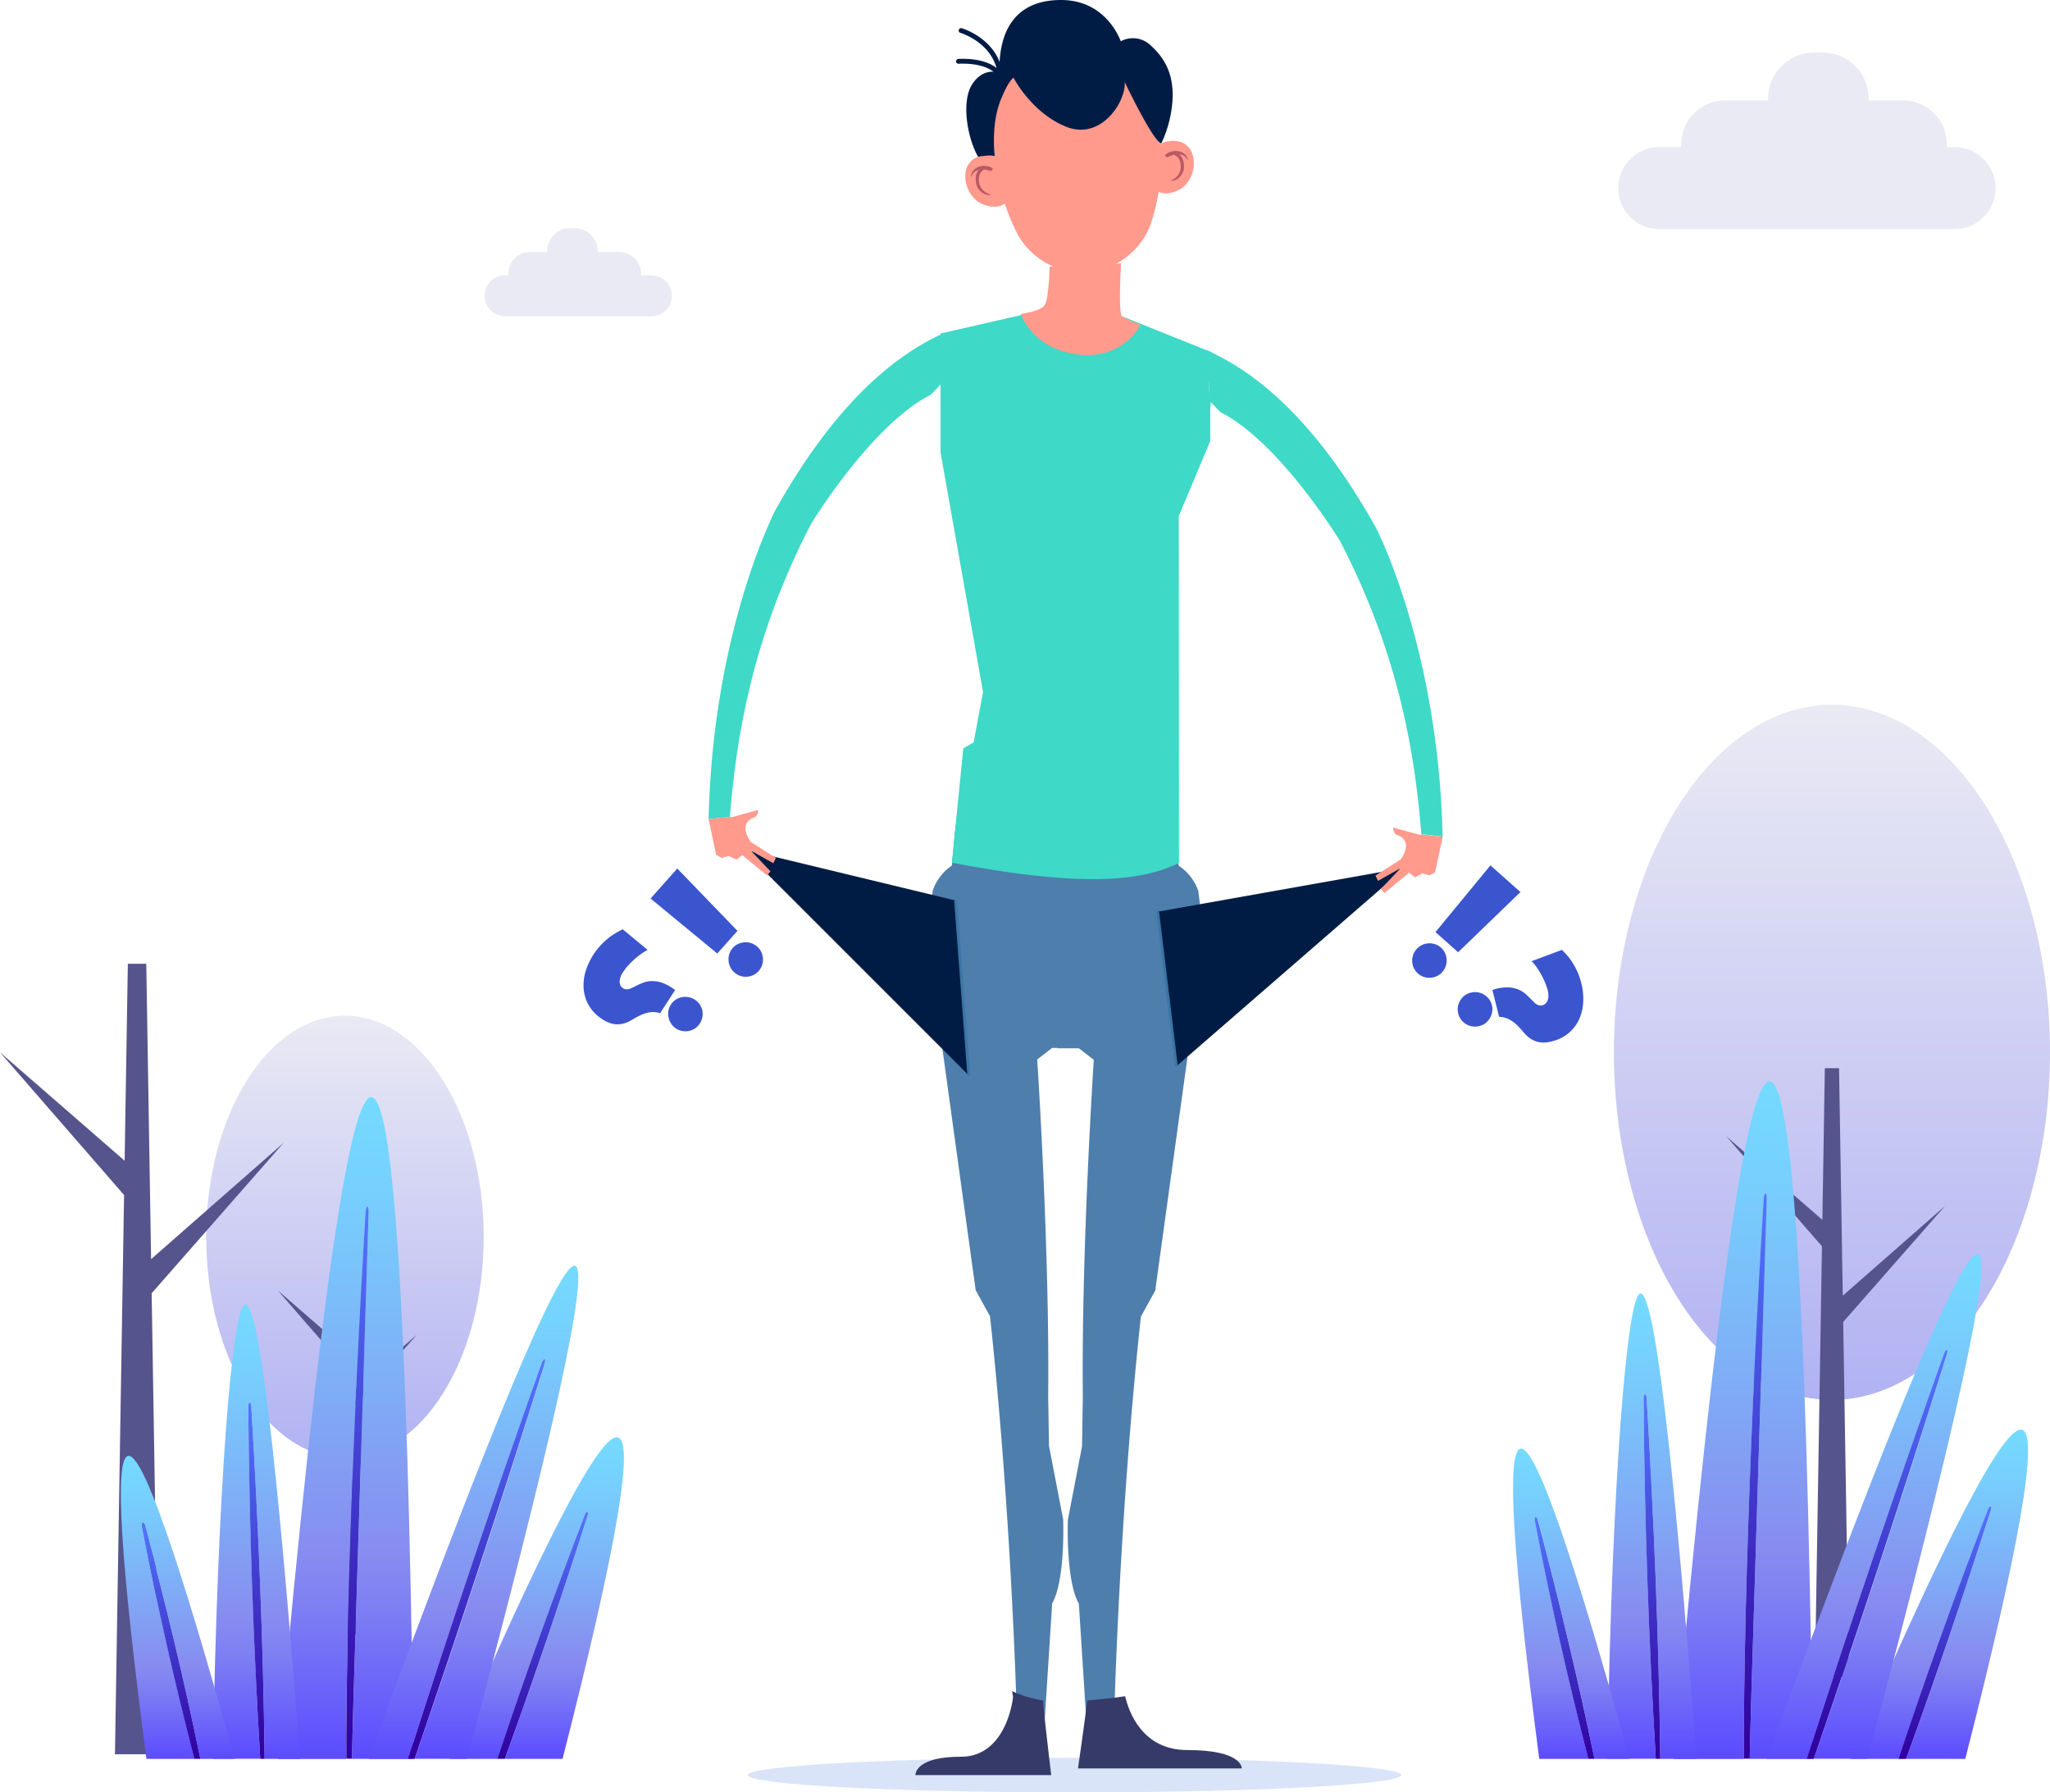 <svg id="Layer_3" data-name="Layer 3" xmlns="http://www.w3.org/2000/svg" xmlns:xlink="http://www.w3.org/1999/xlink" viewBox="0 0 723.73 632.67"><defs><style>.cls-1{fill:#d9e4f9;}.cls-2{fill:#eaeaf4;}.cls-3{fill:url(#linear-gradient);}.cls-4{fill:#56548c;}.cls-5{fill:url(#linear-gradient-2);}.cls-6{fill:url(#linear-gradient-3);}.cls-7{fill:url(#linear-gradient-4);}.cls-8{fill:url(#linear-gradient-5);}.cls-9{fill:url(#linear-gradient-6);}.cls-10{fill:url(#linear-gradient-7);}.cls-11{fill:url(#linear-gradient-8);}.cls-12{fill:url(#linear-gradient-9);}.cls-13{fill:url(#linear-gradient-10);}.cls-14{fill:url(#linear-gradient-11);}.cls-15{fill:url(#linear-gradient-12);}.cls-16{fill:url(#linear-gradient-13);}.cls-17{fill:url(#linear-gradient-14);}.cls-18{fill:url(#linear-gradient-15);}.cls-19{fill:url(#linear-gradient-16);}.cls-20{fill:url(#linear-gradient-17);}.cls-21{fill:url(#linear-gradient-18);}.cls-22{fill:url(#linear-gradient-19);}.cls-23{fill:url(#linear-gradient-20);}.cls-24{fill:url(#linear-gradient-21);}.cls-25{fill:url(#linear-gradient-22);}.cls-26{fill:#4e7eac;}.cls-27{fill:#3ed9c7;}.cls-28{fill:#001c45;}.cls-29{fill:#ff9a8d;}.cls-30{fill:#ba5964;}.cls-31,.cls-33{fill:none;stroke-miterlimit:10;}.cls-31{stroke:#001c45;stroke-linecap:round;stroke-width:1.71px;}.cls-32{fill:#363a68;}.cls-33{stroke:#3a75a5;}.cls-34{fill:#3b55ce;}</style><linearGradient id="linear-gradient" x1="646.75" y1="248.74" x2="646.75" y2="494.13" gradientUnits="userSpaceOnUse"><stop offset="0" stop-color="#eaeaf4"/><stop offset="1" stop-color="#b1b2f3"/></linearGradient><linearGradient id="linear-gradient-2" x1="121.78" y1="358.53" x2="121.78" y2="514.66" xlink:href="#linear-gradient"/><linearGradient id="linear-gradient-3" x1="409.53" y1="667.68" x2="409.53" y2="781.19" gradientUnits="userSpaceOnUse"><stop offset="0" stop-color="#74dbff"/><stop offset="0.16" stop-color="#77cefd"/><stop offset="0.44" stop-color="#7fadf6"/><stop offset="0.69" stop-color="#878cf0"/><stop offset="0.77" stop-color="#7e7ff3"/><stop offset="0.92" stop-color="#685efb"/><stop offset="1" stop-color="#5b4bff"/></linearGradient><linearGradient id="linear-gradient-4" x1="411.54" y1="694.01" x2="411.54" y2="781.19" gradientUnits="userSpaceOnUse"><stop offset="0" stop-color="#5277ff"/><stop offset="1" stop-color="#30009f"/></linearGradient><linearGradient id="linear-gradient-5" x1="341.98" y1="547.55" x2="341.98" y2="781.19" xlink:href="#linear-gradient-3"/><linearGradient id="linear-gradient-6" x1="346.13" y1="586.25" x2="346.13" y2="781.19" xlink:href="#linear-gradient-4"/><linearGradient id="linear-gradient-7" x1="310.51" y1="620.78" x2="310.51" y2="781.19" xlink:href="#linear-gradient-3"/><linearGradient id="linear-gradient-8" x1="310.48" y1="655.45" x2="310.48" y2="781.19" xlink:href="#linear-gradient-4"/><linearGradient id="linear-gradient-9" x1="282.69" y1="674.23" x2="282.69" y2="781.19" xlink:href="#linear-gradient-3"/><linearGradient id="linear-gradient-10" x1="280.35" y1="697.87" x2="280.35" y2="781.19" xlink:href="#linear-gradient-4"/><linearGradient id="linear-gradient-11" x1="387.09" y1="607.14" x2="387.09" y2="781.19" xlink:href="#linear-gradient-3"/><linearGradient id="linear-gradient-12" x1="388.18" y1="640.06" x2="388.18" y2="781.19" xlink:href="#linear-gradient-4"/><linearGradient id="linear-gradient-13" x1="904.54" y1="664.99" x2="904.54" y2="781.19" xlink:href="#linear-gradient-3"/><linearGradient id="linear-gradient-14" x1="906.59" y1="691.94" x2="906.59" y2="781.19" xlink:href="#linear-gradient-4"/><linearGradient id="linear-gradient-15" x1="835.38" y1="542" x2="835.38" y2="781.19" xlink:href="#linear-gradient-3"/><linearGradient id="linear-gradient-16" x1="839.63" y1="581.62" x2="839.63" y2="781.19" xlink:href="#linear-gradient-4"/><linearGradient id="linear-gradient-17" x1="803.16" y1="616.97" x2="803.16" y2="781.19" xlink:href="#linear-gradient-3"/><linearGradient id="linear-gradient-18" x1="803.13" y1="652.47" x2="803.13" y2="781.19" xlink:href="#linear-gradient-4"/><linearGradient id="linear-gradient-19" x1="774.68" y1="671.69" x2="774.68" y2="781.19" xlink:href="#linear-gradient-3"/><linearGradient id="linear-gradient-20" x1="772.29" y1="695.89" x2="772.29" y2="781.19" xlink:href="#linear-gradient-4"/><linearGradient id="linear-gradient-21" x1="881.56" y1="603" x2="881.56" y2="781.19" xlink:href="#linear-gradient-3"/><linearGradient id="linear-gradient-22" x1="882.68" y1="636.71" x2="882.68" y2="781.19" xlink:href="#linear-gradient-4"/></defs><title>no money</title><path class="cls-1" d="M714.67,786.92c0,3.37-51.65,6.11-115.35,6.11S484,790.29,484,786.92s51.65-6.11,115.36-6.11S714.67,783.54,714.67,786.92Z" transform="translate(-219.95 -160.35)"/><path class="cls-2" d="M910,212.27h-2.76c0-.34,0-.68,0-1a15.54,15.54,0,0,0-15.49-15.5H879.67c0-.22,0-.45,0-.68a16.22,16.22,0,0,0-16.17-16.17h-3.16a16.22,16.22,0,0,0-16.18,16.17c0,.23,0,.46,0,.68H829a15.55,15.55,0,0,0-15.5,15.5c0,.34,0,.68,0,1h-7.78a14.47,14.47,0,0,0,0,28.94H910a14.47,14.47,0,1,0,0-28.94Z" transform="translate(-219.95 -160.35)"/><path class="cls-2" d="M398,257.54h1.38c0-.16,0-.34,0-.51a7.76,7.76,0,0,1,7.75-7.74h6.06c0-.12,0-.23,0-.35a8.11,8.11,0,0,1,8.09-8.08h1.58a8.11,8.11,0,0,1,8.09,8.08c0,.12,0,.23,0,.35h7.61a7.76,7.76,0,0,1,7.74,7.74,4.26,4.26,0,0,1,0,.51h3.9a7.24,7.24,0,0,1,0,14.47H398a7.24,7.24,0,0,1,0-14.47Z" transform="translate(-219.95 -160.35)"/><ellipse class="cls-3" cx="646.75" cy="371.44" rx="76.98" ry="122.7"/><polygon class="cls-4" points="686.62 425.73 650.57 457.36 649.26 377.04 644.24 377.04 643.37 430.59 609.48 401.12 643.22 439.92 640.74 591.98 652.76 591.98 650.72 466.63 686.62 425.73"/><ellipse class="cls-5" cx="121.78" cy="436.59" rx="48.98" ry="78.06"/><polygon class="cls-4" points="147.14 471.13 124.21 491.26 123.38 440.16 120.18 440.16 119.63 474.23 98.06 455.48 119.53 480.17 117.95 576.91 125.61 576.91 124.3 497.16 147.14 471.13"/><polygon class="cls-4" points="100.14 403.39 53.34 444.46 51.64 340.19 45.13 340.19 44 409.71 0 371.45 43.8 421.82 40.58 619.22 56.2 619.22 53.54 456.5 100.14 403.39"/><path class="cls-6" d="M438.19,667.77q8.64,3-19.64,113.42H398.18c10.32-28.41,20-57.05,29.24-85.84.5-1.57-.44-1.85-1-.35q-16.35,42.74-30.89,86.19H378.85Q429.08,664.63,438.19,667.77Z" transform="translate(-219.95 -160.35)"/><path class="cls-7" d="M426.41,695c.57-1.5,1.51-1.22,1,.35-9.24,28.79-18.92,57.43-29.24,85.84h-2.66Q410,737.77,426.41,695Z" transform="translate(-219.95 -160.35)"/><path class="cls-8" d="M365.91,781.19H344.22l.18-8.08.38-14.19q.87-28.39,1.75-56.79,1.77-56.8,3.55-113.62c.09-3-.89-3-1.07,0q-3.42,56.7-5.34,113.56-.94,28.41-1.35,56.84l-.13,14.21v8.12H318.06c15.58-173.21,26-233.92,33-233.64S363.77,608.72,365.91,781.19Z" transform="translate(-219.95 -160.35)"/><path class="cls-9" d="M349,588.46c.18-2.93,1.16-3,1.07,0q-1.77,56.81-3.55,113.62-.88,28.39-1.75,56.79l-.38,14.19-.18,8.08h-2v-8.12l.13-14.21q.39-28.43,1.35-56.84Q345.55,645.18,349,588.46Z" transform="translate(-219.95 -160.35)"/><path class="cls-10" d="M325.88,781.19H313.37c-.5-41.49-2.22-83-4.71-124.46-.1-1.76-1.08-1.66-1.07,0q.56,62.22,4.24,124.42h-16.7C296.68,685,302,620.92,306.52,620.78Q313.68,620.56,325.88,781.19Z" transform="translate(-219.95 -160.35)"/><path class="cls-11" d="M313.37,781.19h-1.54q-3.74-62.12-4.24-124.42c0-1.7,1-1.8,1.07,0C311.15,698.19,312.87,739.7,313.37,781.19Z" transform="translate(-219.95 -160.35)"/><path class="cls-12" d="M302.77,781.19H290.68C285,753.52,278.35,726,271.1,698.72c-.34-1.29-1.28-1-1,.24q8,41.37,18.5,82.23H271.65q-13.84-105.44-6.49-106.94Q272.73,672.71,302.77,781.19Z" transform="translate(-219.95 -160.35)"/><path class="cls-13" d="M290.68,781.19h-2.12Q278,740.39,270.06,699c-.24-1.26.7-1.53,1-.24C278.35,726,285,753.52,290.68,781.19Z" transform="translate(-219.95 -160.35)"/><path class="cls-14" d="M423,607.17q7.77,2.48-38.18,174H366.34q24-69.24,45.82-139.24c.73-2.33-.22-2.57-1-.34Q386.48,711,364,781.19H350.09Q415,604.64,423,607.17Z" transform="translate(-219.95 -160.35)"/><path class="cls-15" d="M411.14,641.61c.8-2.23,1.75-2,1,.34q-22,69.91-45.82,139.24H364Q386.42,711,411.14,641.61Z" transform="translate(-219.95 -160.35)"/><path class="cls-16" d="M933.88,665.07q8.83,3-20.11,116.12H892.91c10.57-29.08,20.48-58.41,29.94-87.88.51-1.61-.45-1.89-1-.36q-16.74,43.75-31.63,88.24H873.13Q924.55,661.87,933.88,665.07Z" transform="translate(-219.95 -160.35)"/><path class="cls-17" d="M921.82,693c.58-1.53,1.54-1.25,1,.36-9.46,29.47-19.37,58.8-29.94,87.88h-2.72Q905,736.73,921.82,693Z" transform="translate(-219.95 -160.35)"/><path class="cls-18" d="M859.87,781.19h-22.2l.19-8.27.39-14.53q.88-29.07,1.78-58.14,1.83-58.15,3.64-116.32c.1-3.09-.91-3-1.09,0q-3.51,58.05-5.47,116.26-1,29.08-1.38,58.19l-.14,14.55v8.31H810.89c16-177.32,26.6-239.48,33.81-239.19S857.68,604.63,859.87,781.19Z" transform="translate(-219.95 -160.35)"/><path class="cls-19" d="M842.58,583.88c.18-3,1.19-3,1.09,0q-1.81,58.16-3.64,116.32-.88,29.09-1.78,58.14l-.39,14.53-.19,8.27h-2.09v-8.31l.14-14.55q.4-29.1,1.38-58.19Q839,642,842.58,583.88Z" transform="translate(-219.95 -160.35)"/><path class="cls-20" d="M818.9,781.19H806.09c-.51-42.48-2.27-85-4.82-127.41-.11-1.81-1.11-1.71-1.09,0q.55,63.69,4.33,127.37H787.42c1.58-98.45,7-164.07,11.66-164.22Q806.4,616.75,818.9,781.19Z" transform="translate(-219.95 -160.35)"/><path class="cls-21" d="M806.09,781.19h-1.58q-3.82-63.59-4.33-127.37c0-1.75,1-1.85,1.09,0C803.82,696.22,805.58,738.71,806.09,781.19Z" transform="translate(-219.95 -160.35)"/><path class="cls-22" d="M795.23,781.19H782.86c-5.83-28.33-12.62-56.46-20-84.43-.35-1.32-1.31-1-1.07.25q8.21,42.35,18.94,84.18H763.37q-14.18-107.94-6.64-109.48Q764.5,670.14,795.23,781.19Z" transform="translate(-219.95 -160.35)"/><path class="cls-23" d="M782.86,781.19h-2.17Q769.92,739.42,761.75,697c-.24-1.3.72-1.57,1.07-.25C770.24,724.73,777,752.86,782.86,781.19Z" transform="translate(-219.95 -160.35)"/><path class="cls-24" d="M918.3,603q8,2.52-39.09,178.15H860.32q24.52-70.89,46.9-142.55c.75-2.38-.22-2.63-1-.35q-25.25,71-48.32,142.9H843.68Q910.12,600.44,918.3,603Z" transform="translate(-219.95 -160.35)"/><path class="cls-25" d="M906.19,638.29c.81-2.28,1.78-2,1,.35q-22.5,71.58-46.9,142.55h-2.45Q880.88,709.37,906.19,638.29Z" transform="translate(-219.95 -160.35)"/><path class="cls-26" d="M588.22,455.81c-20.1-5-30.87-4.23-30.87-4.23L556,465.87a17.79,17.79,0,0,0-6.76,8.8l-2,16.56L564.4,615.77l5.07,9.2c8.39,78.11,9.77,152.34,9.77,152.34l8.85.82,3.32-51.83c4.71-8.23,3.88-29.62,3.88-29.62l-5-25.92L590,653.07c.55-51.84-3.87-118.76-3.87-118.76l5.27-4.07h7.47l.42-74.43Z" transform="translate(-219.95 -160.35)"/><path class="cls-26" d="M604,455.94c20.09-5,26.85-4.21,26.85-4.21L636.19,466A17.79,17.79,0,0,1,643,474.8l2,16.57L627.79,615.91l-5.07,9.19C614.33,703.21,613,777.45,613,777.45l-8.86.82-3.31-51.84c-4.71-8.22-3.88-29.61-3.88-29.61l5-25.92.28-17.7c-.55-51.83,3.87-118.75,3.87-118.75l-5.27-4.08h-7.47l-.42-74.43Z" transform="translate(-219.95 -160.35)"/><path class="cls-27" d="M647.22,306.73a1.94,1.94,0,0,1,0-.24,20.68,20.68,0,0,1,.16-3.62v-.36a65.06,65.06,0,0,1-.66-6.78,39.64,39.64,0,0,1,1.12-10.84l-.6-.45v0l-.11,0-.05,0v0l-44.63-17.9L552,278.06v42l15,84.56-3.32,17.77-3.65,2.11L556,464.85c50.23,9.63,68.56,5.61,80.19.12l-.08-122.45L647.22,316Z" transform="translate(-219.95 -160.35)"/><polygon class="cls-28" points="262.1 299.7 342.02 379.6 337.35 317.86 262.1 299.7"/><polygon class="cls-28" points="496.03 306.29 415.31 376.37 408.7 321.81 496.03 306.29"/><path class="cls-27" d="M553.3,277.86c-15.65,7-37.3,22.72-59.63,62.59,0,0-22.09,42.34-23.56,109.05l7.52-.85c2.19-27,7.47-62.63,28.74-103.52,0,0,21.12-34.75,42.18-45.46l3.75-3.86Z" transform="translate(-219.95 -160.35)"/><path class="cls-29" d="M470.11,449.5l2.67,12.61,2,1.05,2.46-.65,2.67,1.28,2.12-1.6,8.69,7.18,1.24-1.45-7-7.37,8,4.51.92-1.86-8.9-5.69s-5.1-6.58,1.62-8.77a3.06,3.06,0,0,0,1-2.49l-9.43,2.59-.53-.19Z" transform="translate(-219.95 -160.35)"/><path class="cls-27" d="M646.07,284c15.65,7,37.3,22.72,59.64,62.59,0,0,22.08,42.34,23.55,109.05l-7.51-.84c-2.19-27-7.47-62.63-28.74-103.52,0,0-21.13-34.75-42.19-45.46L647.08,302Z" transform="translate(-219.95 -160.35)"/><path class="cls-29" d="M729.26,455.68l-2.67,12.62-2,1-2.45-.64L719.52,470l-2.13-1.6-8.69,7.17-1.24-1.44,7-7.37-8,4.51-.92-1.86,8.91-5.7s5.1-6.58-1.63-8.77a3,3,0,0,1-1-2.48l9.43,2.58.54-.18Z" transform="translate(-219.95 -160.35)"/><path class="cls-29" d="M590.52,254.47a88.37,88.37,0,0,1-.84,10.43c-.65,3.05,0,4.66-9.32,6.27,0,0,3.79,12.2,19.93,14.29s22.72-10.6,22.24-10.6a33.85,33.85,0,0,1-6.43-2.79c-1.44-.93-.37-18.73-.37-18.73Z" transform="translate(-219.95 -160.35)"/><path class="cls-29" d="M571.11,215.47s-5.85-1.61-9,2.48-.77,12.64,5.28,14.7c5.79,2,8.12-1.13,8.12-1.13Z" transform="translate(-219.95 -160.35)"/><path class="cls-30" d="M565.41,219.25a5.55,5.55,0,0,1,4.88.44c.46.36-.3,1.13-.74,1-2.49-.87-5.52-.93-6.68,2-.06.15-.17,0-.15-.11A4,4,0,0,1,565.41,219.25Z" transform="translate(-219.95 -160.35)"/><path class="cls-30" d="M566.57,219.46c.27-.14.91.53.85.72a3.36,3.36,0,0,0-1.32,1.22,4.48,4.48,0,0,0-.53,2.81,5,5,0,0,0,4.09,4.7c.05,0,.12.13.05.15-2.08.57-4.5-1.54-5-3.4C564.12,223.59,564.2,220.64,566.57,219.46Z" transform="translate(-219.95 -160.35)"/><path class="cls-29" d="M630,210.9s5.54-2.49,9.24,1.07,2.71,12.37-3,15.34c-5.42,2.85-8.2.13-8.2.13Z" transform="translate(-219.95 -160.35)"/><path class="cls-30" d="M636.18,213.76a5.51,5.51,0,0,0-4.75,1.19c-.4.43.47,1.07.88.85,2.33-1.24,5.31-1.77,6.9.93.09.15.17,0,.14-.13A4,4,0,0,0,636.18,213.76Z" transform="translate(-219.95 -160.35)"/><path class="cls-30" d="M635.07,214.14c-.29-.09-.82.67-.73.85a3.42,3.42,0,0,1,1.49,1,4.43,4.43,0,0,1,.95,2.69,5,5,0,0,1-3.31,5.28s-.1.15,0,.16c2.14.24,4.2-2.22,4.43-4.14C638.13,217.85,637.6,215,635.07,214.14Z" transform="translate(-219.95 -160.35)"/><path class="cls-29" d="M611.88,179.63a28.06,28.06,0,0,0-14.17-2.79,28.69,28.69,0,0,0-13.82,4.73c-9.49,6.46-14.15,17.84-13.29,29.1v.05a83.71,83.71,0,0,0,1.31,9.59l.87,4.44a67.51,67.51,0,0,0,5.51,16.42,25.86,25.86,0,0,0,48.54-3.76,67.79,67.79,0,0,0,2.91-17.08l.17-4.52a82.31,82.31,0,0,0-.18-9.68v0A31.87,31.87,0,0,0,611.88,179.63Z" transform="translate(-219.95 -160.35)"/><path class="cls-31" d="M558.34,182s11.27-.9,14.83,5.22" transform="translate(-219.95 -160.35)"/><path class="cls-31" d="M559.25,171.13s13.41,3.85,14,17.16" transform="translate(-219.95 -160.35)"/><path class="cls-28" d="M577.76,187.78s6.4,12.48,18.69,17.34,21.11-9,20.57-15.82c0,0,10.15,21.34,12.94,21.6a41.68,41.68,0,0,0,4-16.81c0-9.09-3.72-14.05-7.95-17.88a9,9,0,0,0-10.37-1.29c-1.82-4.6-7.57-14.56-21.12-14.57-15.14,0-22.12,9.67-21.72,25.68,0,0-5.44-2.22-9.54,3.92s-1.78,19.23,2,25.74c0,0,4-.79,5.88-.22,0,0-1.45-10.73,2-19.6C576,188.66,577.76,187.78,577.76,187.78Z" transform="translate(-219.95 -160.35)"/><path class="cls-32" d="M590.44,743.41l-.1,0c-1,.37-2,.72-3,1C588.69,744,589.68,743.68,590.44,743.41Z" transform="translate(-219.95 -160.35)"/><path class="cls-32" d="M639.06,778.08c-16,0-20.69-13.81-21.89-19-4.48.68-9,1.13-13.39,1.5-.59,5.59-3.26,24-3.26,24h57.82S658.82,778.08,639.06,778.08Z" transform="translate(-219.95 -160.35)"/><path class="cls-32" d="M588.29,760.6a41.65,41.65,0,0,1-11-3.31l.3,2.16s-2.08,21-18.46,21-16,6.47-16,6.47h47.94s-2.79-23.27-2.79-25.43C588.3,761.39,588.3,761.08,588.29,760.6Z" transform="translate(-219.95 -160.35)"/><line class="cls-33" x1="342.02" y1="379.6" x2="337.35" y2="317.86"/><line class="cls-33" x1="415.31" y1="376.37" x2="408.7" y2="321.81"/><path class="cls-34" d="M756.73,475.23l-22,21.24-8-7.11,19.4-23.55Zm-27.58,28.23a5.78,5.78,0,0,1-1.95,1.45,6.24,6.24,0,0,1-4.57.27,5.8,5.8,0,0,1-2.08-1.2,6,6,0,0,1-1.46-1.94,6.14,6.14,0,0,1-.58-2.25,6.3,6.3,0,0,1,.31-2.31,5.63,5.63,0,0,1,1.22-2.09,6.05,6.05,0,0,1,4.2-2.06,6.36,6.36,0,0,1,2.32.29,5.93,5.93,0,0,1,3.54,3.13,6.31,6.31,0,0,1,.56,2.27,6.1,6.1,0,0,1-.31,2.34A5.8,5.8,0,0,1,729.15,503.46Z" transform="translate(-219.95 -160.35)"/><path class="cls-34" d="M749.2,519.28l-2.38-9.5a16.21,16.21,0,0,1,5.08-.91,11,11,0,0,1,3.71.61,9.26,9.26,0,0,1,2.68,1.51,26,26,0,0,1,2,1.87c.58.62,1.13,1.16,1.64,1.62a3,3,0,0,0,1.69.79,2.63,2.63,0,0,0,1.2-.18,2.58,2.58,0,0,0,1.1-.89,3.8,3.8,0,0,0,.64-1.71,6.92,6.92,0,0,0-.22-2.62,18.61,18.61,0,0,0-.79-2.36,25.12,25.12,0,0,0-1.29-2.77,29.08,29.08,0,0,0-1.67-2.77,16.44,16.44,0,0,0-1.92-2.34l10.72-4c.58.59,1.21,1.27,1.86,2a21,21,0,0,1,1.91,2.59,26.69,26.69,0,0,1,1.71,3.21,23.28,23.28,0,0,1,1.33,3.91,22.34,22.34,0,0,1,.68,6.78,16.42,16.42,0,0,1-1.47,6.09,13.88,13.88,0,0,1-3.66,4.8,14.11,14.11,0,0,1-5.89,2.9,10.37,10.37,0,0,1-4.48.31,8.1,8.1,0,0,1-3.14-1.28,11.89,11.89,0,0,1-2.4-2.2c-.71-.86-1.46-1.69-2.25-2.48a13,13,0,0,0-2.68-2A8.17,8.17,0,0,0,749.2,519.28Zm-7.08,3.26a5.68,5.68,0,0,1-2.42.1,6.27,6.27,0,0,1-2.19-.81,6.15,6.15,0,0,1-1.74-1.56,5.84,5.84,0,0,1-1-2.16,6,6,0,0,1-.11-2.42,6.16,6.16,0,0,1,2.35-3.92,6.17,6.17,0,0,1,6.83-.36,6.45,6.45,0,0,1,1.75,1.55,5.86,5.86,0,0,1,1.05,2.19,5.68,5.68,0,0,1,.09,2.39,6.27,6.27,0,0,1-2.39,4A5.85,5.85,0,0,1,742.12,522.54Z" transform="translate(-219.95 -160.35)"/><path class="cls-34" d="M459.05,466.92l21.25,22-7.12,8-23.55-19.4Zm28.23,27.58a5.85,5.85,0,0,1,1.46,1.95,6.21,6.21,0,0,1,.56,2.26A6.08,6.08,0,0,1,489,501a5.85,5.85,0,0,1-1.2,2.07,5.91,5.91,0,0,1-1.93,1.47,6.23,6.23,0,0,1-2.26.57,6.08,6.08,0,0,1-2.31-.3,5.77,5.77,0,0,1-2.09-1.22,6,6,0,0,1-1.46-1.93,5.86,5.86,0,0,1-.6-2.28,6.28,6.28,0,0,1,.29-2.31,5.93,5.93,0,0,1,3.13-3.54,6.26,6.26,0,0,1,4.61-.26A6,6,0,0,1,487.28,494.5Z" transform="translate(-219.95 -160.35)"/><path class="cls-34" d="M449.18,517.69a12.74,12.74,0,0,0-3.21,1.06c-1,.49-2,1-2.93,1.6a11.76,11.76,0,0,1-3,1.29,8.28,8.28,0,0,1-3.39.18,10.54,10.54,0,0,1-4.13-1.76,14.26,14.26,0,0,1-4.61-4.68,13.85,13.85,0,0,1-1.88-5.73,16.61,16.61,0,0,1,.61-6.24,23.84,23.84,0,0,1,5.4-9.43,27.43,27.43,0,0,1,2.68-2.48,22.36,22.36,0,0,1,2.64-1.82c.88-.5,1.68-.94,2.43-1.3l8.82,7.28a17.33,17.33,0,0,0-2.58,1.59,29,29,0,0,0-2.49,2.06,27.12,27.12,0,0,0-2.13,2.19,19.06,19.06,0,0,0-1.51,2,6.81,6.81,0,0,0-1.07,2.4,3.78,3.78,0,0,0,0,1.82,2.38,2.38,0,0,0,.75,1.2,2.44,2.44,0,0,0,1.07.57,3.1,3.1,0,0,0,1.86-.19c.63-.27,1.33-.6,2.08-1a24.14,24.14,0,0,1,2.49-1.1,8.83,8.83,0,0,1,3-.55,10.92,10.92,0,0,1,3.7.63,16.08,16.08,0,0,1,4.5,2.53L453,518A8,8,0,0,0,449.18,517.69Zm7.71,4a6.37,6.37,0,0,1-.91-2.18,6.08,6.08,0,0,1-.05-2.33,5.52,5.52,0,0,1,.87-2.24,5.73,5.73,0,0,1,1.71-1.72,6.55,6.55,0,0,1,2.16-.89,6,6,0,0,1,2.35,0,5.79,5.79,0,0,1,2.25.9,6,6,0,0,1,1.73,1.7,6.15,6.15,0,0,1,.9,2.15,6.23,6.23,0,0,1,0,2.32,6.16,6.16,0,0,1-.9,2.26,6,6,0,0,1-1.69,1.7,6.19,6.19,0,0,1-2.14.9,6.34,6.34,0,0,1-2.34,0,5.75,5.75,0,0,1-2.26-.89A6,6,0,0,1,456.89,521.68Z" transform="translate(-219.95 -160.35)"/></svg>